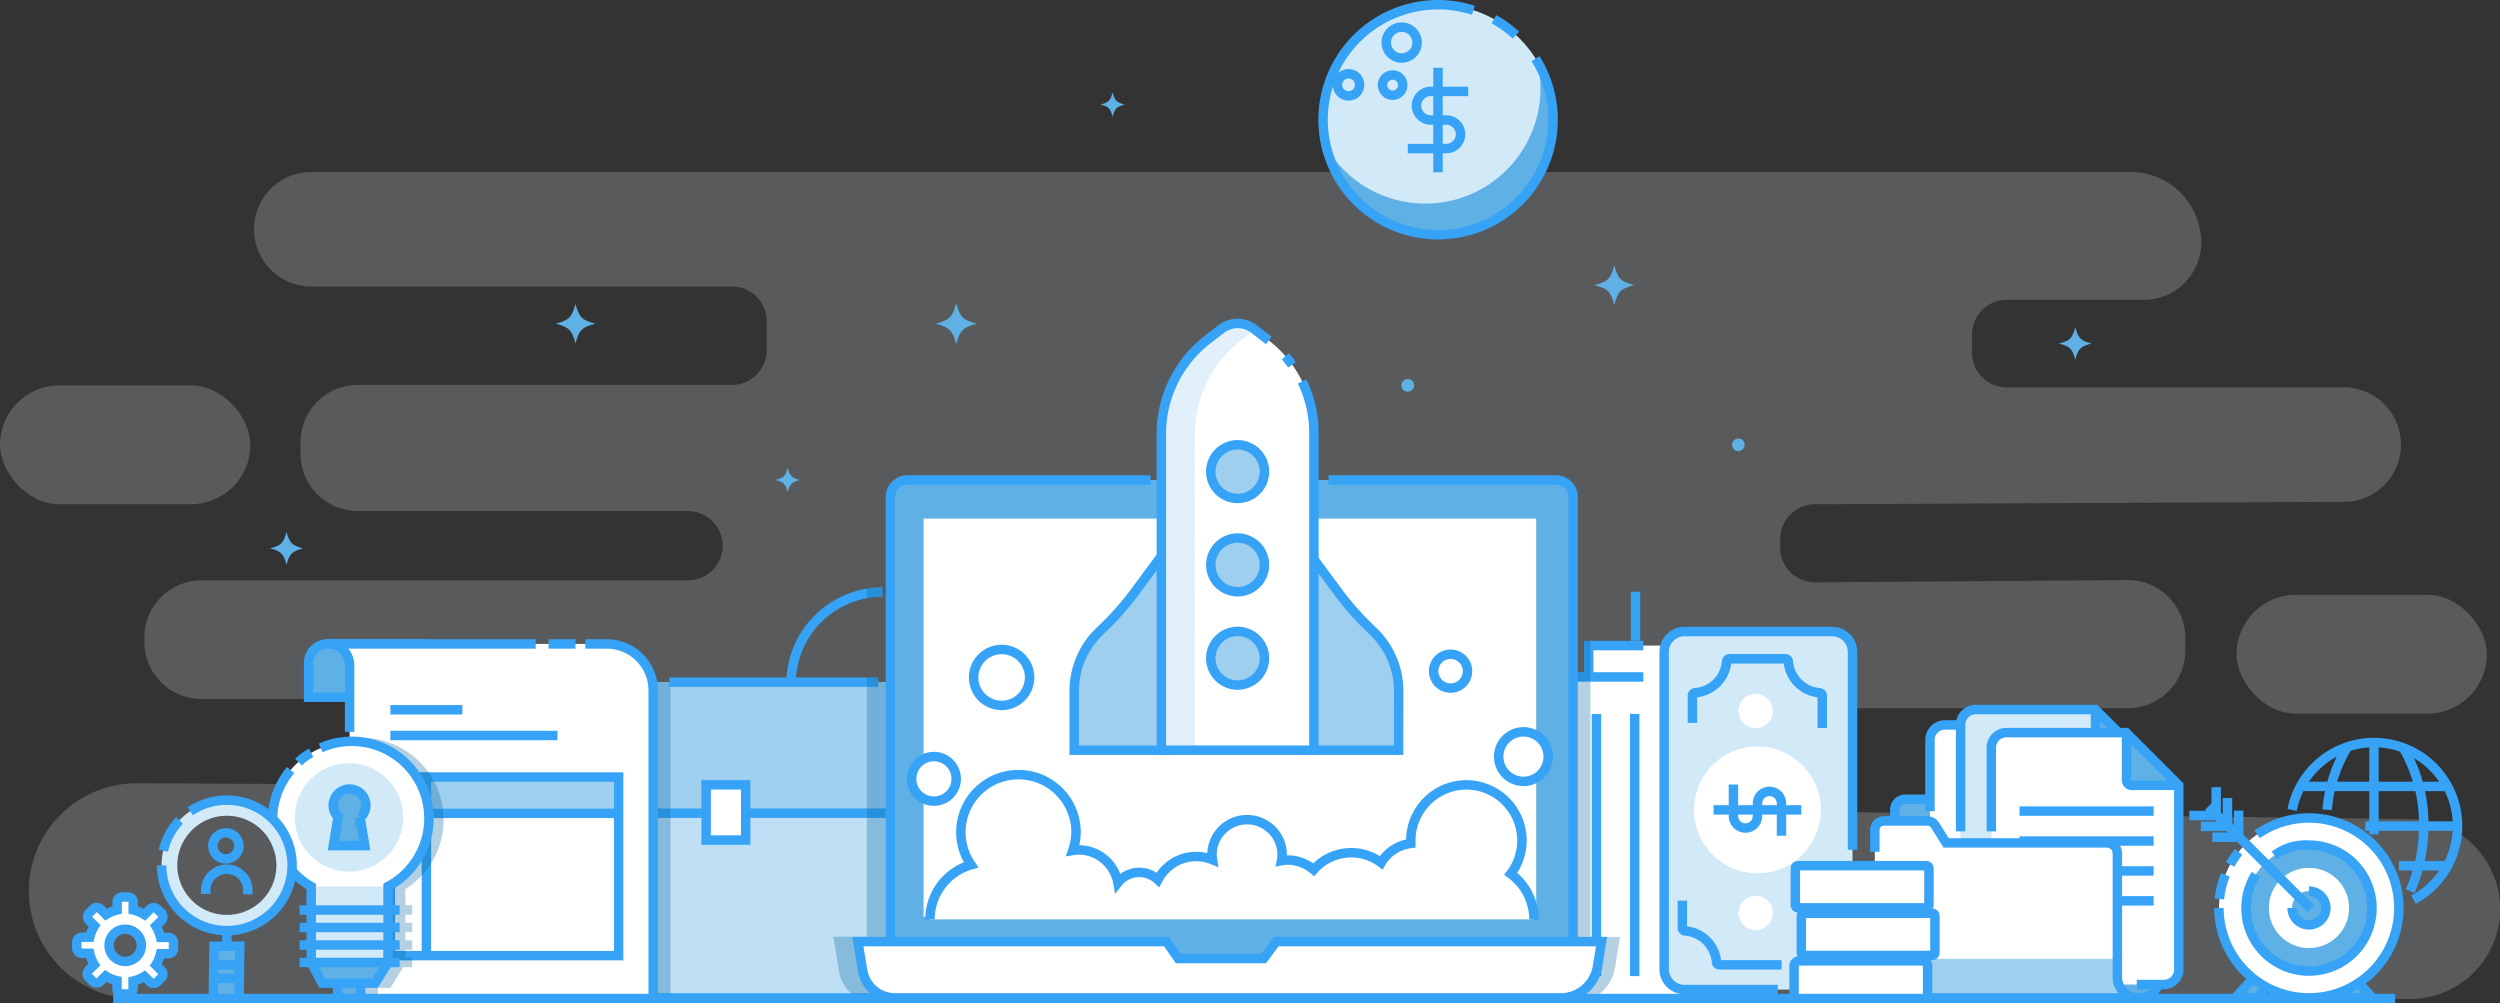 <svg xmlns="http://www.w3.org/2000/svg" viewBox="0 0 396.93 159.29"><rect x="0" y="0" width="396.93" height="159.29" fill="#333333" stroke="none"/><defs><style>.cls-1{fill:#edf6fc;opacity:0.2;}.cls-2{fill:#5fb0e5;}.cls-3{fill:#d2e9f7;}.cls-10,.cls-4{fill:none;stroke-miterlimit:10;stroke-width:1.5px;}.cls-4{stroke:#36a3f7;}.cls-5{fill:#bfdff5;}.cls-6{fill:#9fd0ef;}.cls-7{fill:#fff;}.cls-13,.cls-8{fill:#9ecfef;}.cls-12,.cls-9{fill:#0565a2;}.cls-11,.cls-9{opacity:0.3;}.cls-10{stroke:#0686d8;}.cls-13{opacity:0.31;}</style></defs><title>Asset 1</title><g id="Layer_2" data-name="Layer 2"><g id="Startup"><g id="Efect"><rect class="cls-1" y="61.19" width="39.75" height="18.87" rx="9.43" ry="9.43"/><rect class="cls-1" x="355.1" y="94.44" width="39.75" height="18.87" rx="9.43" ry="9.43"/><path class="cls-1" d="M49.42,27.31H338.29a11.21,11.21,0,0,1,11.2,11.22h0a9.08,9.08,0,0,1-9.08,9.07H318.6a5.51,5.51,0,0,0-5.5,5.51V56a5.5,5.5,0,0,0,5.5,5.5h53.52a9.09,9.09,0,0,1,9.09,9.09h0a9.09,9.09,0,0,1-9,9.09l-84.08.38a5.5,5.5,0,0,0-5.48,5.5v1.39a5.51,5.51,0,0,0,5.54,5.51l49.61-.36a9.1,9.1,0,0,1,9.15,9.12v2.15a9.09,9.09,0,0,1-9.09,9.07H271.92a5.51,5.51,0,0,0-5.51,5.5v5.22a5.51,5.51,0,0,0,5.44,5.51l111,1.38a14.28,14.28,0,0,1,14.1,14.27h0a14.28,14.28,0,0,1-14.28,14.28H21.7A17.13,17.13,0,0,1,4.58,141.47h0a17.11,17.11,0,0,1,17.21-17.11l37.06.18a5.51,5.51,0,0,0,5.54-5.5v-2.55a5.51,5.51,0,0,0-5.51-5.5H32a9.09,9.09,0,0,1-9.09-9.09v-.66A9.09,9.09,0,0,1,32,92.15h77.24a5.5,5.5,0,0,0,5.5-5.5h0a5.51,5.51,0,0,0-5.5-5.51H56.81a9.09,9.09,0,0,1-9.09-9.09V70.2a9.09,9.09,0,0,1,9.09-9.09h59.42a5.51,5.51,0,0,0,5.5-5.51V51a5.51,5.51,0,0,0-5.5-5.51H49.42a9.09,9.09,0,0,1-9.09-9.09v0A9.09,9.09,0,0,1,49.42,27.31Z"/><path id="_Path_" data-name="&lt;Path&gt;" class="cls-2" d="M277,70.62a1,1,0,1,1-1-1A1,1,0,0,1,277,70.62Z"/><path id="_Path_2" data-name="&lt;Path&gt;" class="cls-2" d="M224.51,61.19a1,1,0,1,1-1-1A1,1,0,0,1,224.51,61.19Z"/><path id="_Path_3" data-name="&lt;Path&gt;" class="cls-2" d="M332.06,54.54c-1.73.46-2.11.83-2.57,2.57-.46-1.74-.83-2.11-2.57-2.57,1.74-.46,2.11-.83,2.57-2.57C330,53.71,330.33,54.08,332.06,54.54Z"/><path id="_Path_4" data-name="&lt;Path&gt;" class="cls-2" d="M127,76.21c-1.31.35-1.59.63-1.94,1.94-.34-1.31-.63-1.59-1.93-1.94,1.3-.35,1.59-.63,1.93-1.94C125.42,75.58,125.7,75.86,127,76.21Z"/><path id="_Path_5" data-name="&lt;Path&gt;" class="cls-2" d="M178.59,16.6c-1.31.34-1.59.62-1.94,1.93-.34-1.31-.62-1.59-1.93-1.93,1.31-.35,1.59-.63,1.93-1.94C177,16,177.28,16.25,178.59,16.6Z"/><path id="_Path_6" data-name="&lt;Path&gt;" class="cls-2" d="M48.11,87.07c-1.77.47-2.15.85-2.62,2.61-.47-1.76-.85-2.14-2.61-2.61,1.76-.47,2.14-.85,2.61-2.62C46,86.22,46.34,86.6,48.11,87.07Z"/><path id="_Path_7" data-name="&lt;Path&gt;" class="cls-2" d="M94.52,51.39c-2.13.57-2.58,1-3.15,3.15-.56-2.13-1-2.58-3.15-3.15,2.13-.56,2.59-1,3.15-3.15C91.94,50.37,92.39,50.83,94.52,51.39Z"/><path id="_Path_8" data-name="&lt;Path&gt;" class="cls-2" d="M259.45,45.27c-2.13.57-2.59,1-3.15,3.15-.56-2.13-1-2.58-3.15-3.15,2.13-.56,2.59-1,3.15-3.14C256.86,44.25,257.32,44.71,259.45,45.27Z"/><path id="_Path_9" data-name="&lt;Path&gt;" class="cls-2" d="M155.09,51.39c-2.2.59-2.68,1.06-3.27,3.27-.58-2.21-1.06-2.68-3.27-3.27,2.21-.58,2.69-1.06,3.27-3.27C152.41,50.33,152.89,50.81,155.09,51.39Z"/></g><circle id="_Path_10" data-name="&lt;Path&gt;" class="cls-3" cx="228.31" cy="19.05" r="18.3" transform="translate(1.76 53.17) rotate(-13.34)"/><path class="cls-2" d="M244.1,9.84a18.29,18.29,0,0,1-33.59,13.43A18.29,18.29,0,1,0,244.1,9.84Z"/><path id="_Path_11" data-name="&lt;Path&gt;" class="cls-4" d="M243.8,9.31a18.26,18.26,0,1,1-9.87-7.68"/><path id="_Path_12" data-name="&lt;Path&gt;" class="cls-4" d="M237.2,3.05a18.06,18.06,0,0,1,3.49,2.53"/><g id="_Group_" data-name="&lt;Group&gt;"><path id="_Path_13" data-name="&lt;Path&gt;" class="cls-4" d="M233.11,14.51h-5.94a2.27,2.27,0,0,0-2.27,2.27h0a2.27,2.27,0,0,0,2.27,2.27h2.45a2.27,2.27,0,0,1,2.27,2.27h0a2.27,2.27,0,0,1-2.27,2.27h-6.11"/><line id="_Path_14" data-name="&lt;Path&gt;" class="cls-4" x1="228.31" y1="10.76" x2="228.31" y2="27.35"/></g><path class="cls-4" d="M225,6.76a2.45,2.45,0,1,1-2.45-2.45A2.45,2.45,0,0,1,225,6.76Z"/><circle class="cls-4" cx="214.11" cy="13.47" r="1.76"/><circle class="cls-4" cx="221.11" cy="13.51" r="1.61"/><rect class="cls-5" x="99.29" y="108.31" width="83.14" height="50.13" rx="1.98" ry="1.98"/><path class="cls-6" d="M101.27,108.31h79.18a2,2,0,0,1,2,2v18.81a0,0,0,0,1,0,0H99.29a0,0,0,0,1,0,0V110.29A2,2,0,0,1,101.27,108.31Z"/><path class="cls-4" d="M182.43,156.45a2,2,0,0,1-2,2H101.27a2,2,0,0,1-2-2"/><line class="cls-4" x1="106.27" y1="108.31" x2="139.44" y2="108.31"/><line class="cls-4" x1="99.29" y1="129.11" x2="182.43" y2="129.11"/><rect class="cls-7" x="163.12" y="124.61" width="6.28" height="8.77"/><rect class="cls-7" x="112.12" y="124.61" width="6.28" height="8.77"/><rect class="cls-4" x="163.12" y="124.61" width="6.28" height="8.77"/><rect class="cls-4" x="112.12" y="124.61" width="6.28" height="8.77"/><path class="cls-4" d="M125.6,108.52A14.55,14.55,0,0,1,140.11,94h0"/><g id="_Group_2" data-name="&lt;Group&gt;"><path id="_Rectangle_" data-name="&lt;Rectangle&gt;" class="cls-2" d="M302.27,126.9H341.4a1.49,1.49,0,0,1,1.49,1.49v27.17a2.88,2.88,0,0,1-2.88,2.88H300.85a0,0,0,0,1,0,0V128.32A1.42,1.42,0,0,1,302.27,126.9Z"/><path id="_Path_15" data-name="&lt;Path&gt;" class="cls-4" d="M327.26,126.9H302.48a1.63,1.63,0,0,0-1.63,1.63v29.91h38.74a3.3,3.3,0,0,0,3.3-3.3V128.61a1.72,1.72,0,0,0-1.71-1.71h-2.59"/><g id="_Group_3" data-name="&lt;Group&gt;"><path id="_Path_16" data-name="&lt;Path&gt;" class="cls-7" d="M327.83,115.1l8.38,8.37V152.7a2.4,2.4,0,0,1-2.4,2.4h-25a2.39,2.39,0,0,1-2.39-2.4V117.49a2.39,2.39,0,0,1,2.39-2.39Z"/><polygon id="_Path_17" data-name="&lt;Path&gt;" class="cls-2" points="327.83 123.47 327.83 115.1 336.21 123.47 327.83 123.47"/><path id="_Path_18" data-name="&lt;Path&gt;" class="cls-4" d="M336.21,123.47h-7.54a.84.84,0,0,1-.84-.83V115.1"/><path id="_Path_19" data-name="&lt;Path&gt;" class="cls-4" d="M306.42,128.78V117.49a2.39,2.39,0,0,1,2.39-2.39h19l8.38,8.37V152.7a2.4,2.4,0,0,1-2.4,2.4h-25"/></g><g id="_Group_4" data-name="&lt;Group&gt;"><path id="_Path_20" data-name="&lt;Path&gt;" class="cls-3" d="M332.71,112.66l8.37,8.37v29.24a2.39,2.39,0,0,1-2.39,2.39h-25a2.39,2.39,0,0,1-2.4-2.39V115.06a2.39,2.39,0,0,1,2.4-2.4Z"/><polygon id="_Path_21" data-name="&lt;Path&gt;" class="cls-2" points="332.71 121.03 332.71 112.66 341.08 121.03 332.71 121.03"/><path id="_Path_22" data-name="&lt;Path&gt;" class="cls-4" d="M341.08,121h-7.53a.83.83,0,0,1-.84-.83v-7.54"/><line id="_Path_23" data-name="&lt;Path&gt;" class="cls-4" x1="337.06" y1="125.12" x2="315.76" y2="125.12"/><line id="_Path_24" data-name="&lt;Path&gt;" class="cls-4" x1="337.06" y1="129.87" x2="315.76" y2="129.87"/><line id="_Path_25" data-name="&lt;Path&gt;" class="cls-4" x1="337.06" y1="134.62" x2="315.76" y2="134.62"/><line id="_Path_26" data-name="&lt;Path&gt;" class="cls-4" x1="337.06" y1="139.37" x2="315.76" y2="139.37"/><path id="_Path_27" data-name="&lt;Path&gt;" class="cls-4" d="M311.29,132V115.06a2.39,2.39,0,0,1,2.4-2.4h19l8.37,8.37v29.24a2.39,2.39,0,0,1-2.39,2.39h-1.1"/></g><g id="_Group_5" data-name="&lt;Group&gt;"><path id="_Path_28" data-name="&lt;Path&gt;" class="cls-7" d="M337.59,116.32l8.37,8.37v29.23a2.39,2.39,0,0,1-2.4,2.4h-25a2.39,2.39,0,0,1-2.39-2.4V118.71a2.39,2.39,0,0,1,2.39-2.39Z"/><polygon id="_Path_29" data-name="&lt;Path&gt;" class="cls-2" points="337.59 124.69 337.59 116.32 345.96 124.69 337.59 124.69"/><path id="_Path_30" data-name="&lt;Path&gt;" class="cls-4" d="M346,124.69h-7.54a.83.83,0,0,1-.83-.84v-7.53"/><line id="_Path_31" data-name="&lt;Path&gt;" class="cls-4" x1="341.94" y1="128.78" x2="320.64" y2="128.78"/><line id="_Path_32" data-name="&lt;Path&gt;" class="cls-4" x1="341.94" y1="133.53" x2="320.64" y2="133.53"/><line id="_Path_33" data-name="&lt;Path&gt;" class="cls-4" x1="341.94" y1="138.28" x2="320.64" y2="138.28"/><line id="_Path_34" data-name="&lt;Path&gt;" class="cls-4" x1="341.94" y1="143.03" x2="320.64" y2="143.03"/><path id="_Path_35" data-name="&lt;Path&gt;" class="cls-4" d="M316.17,132V118.71a2.39,2.39,0,0,1,2.39-2.39h19l8.37,8.37v29.23a2.39,2.39,0,0,1-2.4,2.4h-4.27"/></g><path id="_Path_36" data-name="&lt;Path&gt;" class="cls-7" d="M339.52,158.44H299.41a1.74,1.74,0,0,1-1.74-1.74V131.79a1.45,1.45,0,0,1,1.45-1.45H306a1.46,1.46,0,0,1,1.23.68l1.77,2.81h25.51a1.67,1.67,0,0,1,1.67,1.67v19.57A3.29,3.29,0,0,0,339.52,158.44Z"/><path id="_Path_37" data-name="&lt;Path&gt;" class="cls-8" d="M336.16,155.07v-2.83H297.67v4.46a1.74,1.74,0,0,0,1.74,1.74h40.11A3.29,3.29,0,0,1,336.16,155.07Z"/><path id="_Path_38" data-name="&lt;Path&gt;" class="cls-4" d="M297.67,135.24v-3.45a1.45,1.45,0,0,1,1.45-1.45H306a1.46,1.46,0,0,1,1.23.68l1.77,2.81h25.51a1.67,1.67,0,0,1,1.67,1.67v19.57a3.29,3.29,0,0,0,3.36,3.37H299.41"/></g><path class="cls-9" d="M106.46,158.44V109.62a8.28,8.28,0,0,0-.19-1.74v.43h-5a2,2,0,0,0-2,2v46.16h-.75a2.71,2.71,0,0,0,.86,2h7.06Z"/><path id="_Path_39" data-name="&lt;Path&gt;" class="cls-2" d="M93.73,110.71v-3.89a4,4,0,0,1,4.1-4.18H52a2.94,2.94,0,0,0-3,2.87v5.2Z"/><path id="_Path_40" data-name="&lt;Path&gt;" class="cls-4" d="M67.74,102.24H52a3,3,0,0,0-3,3v5.46h6.28"/><path id="_Path_41" data-name="&lt;Path&gt;" class="cls-7" d="M103.71,158.44V109.62a7.37,7.37,0,0,0-7.38-7.38H51.76a3.44,3.44,0,0,1,3.75,3.64v52.56Z"/><line id="_Path_42" data-name="&lt;Path&gt;" class="cls-4" x1="55.51" y1="140.36" x2="55.51" y2="158.44"/><path id="_Path_43" data-name="&lt;Path&gt;" class="cls-4" d="M85.05,102.24H51.76a3.44,3.44,0,0,1,3.75,3.64V116.2"/><line id="_Path_44" data-name="&lt;Path&gt;" class="cls-4" x1="91.37" y1="102.24" x2="87.1" y2="102.24"/><path id="_Path_45" data-name="&lt;Path&gt;" class="cls-4" d="M103.71,158.44V109.62a7.37,7.37,0,0,0-7.38-7.38H92.94"/><line id="_Path_46" data-name="&lt;Path&gt;" class="cls-4" x1="61.98" y1="112.69" x2="73.41" y2="112.69"/><line id="_Path_47" data-name="&lt;Path&gt;" class="cls-4" x1="61.98" y1="116.78" x2="88.51" y2="116.78"/><rect id="_Rectangle_2" data-name="&lt;Rectangle&gt;" class="cls-8" x="61.98" y="123.37" width="36.24" height="5.76"/><rect id="_Rectangle_3" data-name="&lt;Rectangle&gt;" class="cls-4" x="61.98" y="123.37" width="36.24" height="28.36"/><line id="_Path_48" data-name="&lt;Path&gt;" class="cls-4" x1="61.29" y1="129.14" x2="97.54" y2="129.14"/><line id="_Path_49" data-name="&lt;Path&gt;" class="cls-4" x1="67.7" y1="151.74" x2="67.7" y2="122.66"/><g id="_Group_6" data-name="&lt;Group&gt;"><rect id="_Rectangle_4" data-name="&lt;Rectangle&gt;" class="cls-7" x="252.24" y="102.5" width="14.34" height="8.78"/><polyline id="_Path_50" data-name="&lt;Path&gt;" class="cls-4" points="252.24 111.29 252.24 102.5 260.92 102.5"/><path id="_Rectangle_5" data-name="&lt;Rectangle&gt;" class="cls-7" d="M249.54,107.48h20a1.39,1.39,0,0,1,1.39,1.39v49a0,0,0,0,1,0,0H248.15a0,0,0,0,1,0,0v-49A1.39,1.39,0,0,1,249.54,107.48Z"/><line id="_Path_51" data-name="&lt;Path&gt;" class="cls-4" x1="249.77" y1="107.48" x2="260.92" y2="107.48"/><line id="_Path_52" data-name="&lt;Path&gt;" class="cls-4" x1="259.67" y1="93.95" x2="259.67" y2="101.73"/><line id="_Path_53" data-name="&lt;Path&gt;" class="cls-4" x1="253.47" y1="113.35" x2="253.47" y2="154.98"/><line id="_Path_54" data-name="&lt;Path&gt;" class="cls-4" x1="259.54" y1="113.35" x2="259.54" y2="154.98"/><line id="_Path_55" data-name="&lt;Path&gt;" class="cls-10" x1="265.6" y1="113.35" x2="265.6" y2="154.98"/><g id="_Group_7" data-name="&lt;Group&gt;"><rect id="_Rectangle_6" data-name="&lt;Rectangle&gt;" class="cls-3" x="250.75" y="113.74" width="56.84" height="29.91" rx="1.94" ry="1.94" transform="translate(150.48 407.87) rotate(-90)"/><path id="_Path_56" data-name="&lt;Path&gt;" class="cls-4" d="M294.13,134.92V103.51a3.24,3.24,0,0,0-3.24-3.24H267.46a3.24,3.24,0,0,0-3.24,3.24v50.36a3.24,3.24,0,0,0,3.24,3.24h14.81"/><path id="_Path_57" data-name="&lt;Path&gt;" class="cls-7" d="M289.1,128.79a10.07,10.07,0,1,1-9.86-10.27A10.07,10.07,0,0,1,289.1,128.79Z"/><path id="_Path_58" data-name="&lt;Path&gt;" class="cls-7" d="M281.47,112.93a2.72,2.72,0,1,1-2.66-2.76A2.71,2.71,0,0,1,281.47,112.93Z"/><path id="_Path_59" data-name="&lt;Path&gt;" class="cls-7" d="M281.47,145a2.72,2.72,0,1,1-2.66-2.77A2.71,2.71,0,0,1,281.47,145Z"/><g id="_Group_8" data-name="&lt;Group&gt;"><path id="_Path_60" data-name="&lt;Path&gt;" class="cls-4" d="M275.22,124.56v5a1.92,1.92,0,0,0,1.91,1.91h0a1.92,1.92,0,0,0,1.91-1.91v-2a1.91,1.91,0,0,1,1.9-1.91h0a1.91,1.91,0,0,1,1.91,1.91v5.13"/><line id="_Path_61" data-name="&lt;Path&gt;" class="cls-4" x1="272.07" y1="128.59" x2="286" y2="128.59"/></g><path id="_Path_62" data-name="&lt;Path&gt;" class="cls-4" d="M289.32,115.59v-5.12a.48.48,0,0,0-.46-.48,5.4,5.4,0,0,1-4.92-4.94.47.47,0,0,0-.47-.45H274.6a.47.47,0,0,0-.46.45,5.41,5.41,0,0,1-5,4.94.45.45,0,0,0-.43.44v4.34"/><path id="_Path_63" data-name="&lt;Path&gt;" class="cls-4" d="M282.87,153.19H273a.49.49,0,0,1-.47-.45,5.41,5.41,0,0,0-5-4.94.45.45,0,0,1-.42-.44V143"/></g><path id="_Path_64" data-name="&lt;Path&gt;" class="cls-7" d="M284.85,158.44v-5.07a.81.81,0,0,1,.81-.81h19.58a.81.81,0,0,1,.81.81v5.07Z"/><path id="_Path_65" data-name="&lt;Path&gt;" class="cls-4" d="M284.85,158.44v-5.07a.81.81,0,0,1,.81-.81h19.58a.81.81,0,0,1,.81.81v5.07"/><rect id="_Rectangle_7" data-name="&lt;Rectangle&gt;" class="cls-7" x="286" y="145" width="21.21" height="6.7" rx="0.39" ry="0.39"/><rect id="_Rectangle_8" data-name="&lt;Rectangle&gt;" class="cls-4" x="286" y="145" width="21.21" height="6.7" rx="0.39" ry="0.39"/><rect id="_Rectangle_9" data-name="&lt;Rectangle&gt;" class="cls-7" x="285.05" y="137.44" width="21.21" height="6.7" rx="0.39" ry="0.39"/><rect id="_Rectangle_10" data-name="&lt;Rectangle&gt;" class="cls-4" x="285.05" y="137.44" width="21.21" height="6.7" rx="0.39" ry="0.39"/></g><path class="cls-9" d="M256.43,153.62l.79-4.87h-4.71v-47h-1v5h-1.72v.75h-.23a1.39,1.39,0,0,0-1.39,1.39v49h5.65A6.6,6.6,0,0,0,256.43,153.62Z"/><g class="cls-11"><path class="cls-12" d="M140.11,93.26a15.56,15.56,0,0,0-2.48.22V95a13.45,13.45,0,0,1,2.48-.24Z"/><path class="cls-12" d="M183.18,156.46h-.75V129.86h0v-1.5h0V110.29a2,2,0,0,0-2-2h-41v-.75h-1.81v41.19h-5.31l.9,5.46a5.91,5.91,0,0,0,5.86,5h41.36A2.74,2.74,0,0,0,183.18,156.46Z"/></g><rect id="_Rectangle_11" data-name="&lt;Rectangle&gt;" class="cls-2" x="141.38" y="76.21" width="108.38" height="77.9" rx="1" ry="1"/><path id="_Path_66" data-name="&lt;Path&gt;" class="cls-4" d="M210.93,76.21h36.14a2.7,2.7,0,0,1,2.69,2.69v72.52a2.7,2.7,0,0,1-2.69,2.69h-103a2.7,2.7,0,0,1-2.69-2.69V78.9a2.7,2.7,0,0,1,2.69-2.69h38.61"/><rect id="_Rectangle_12" data-name="&lt;Rectangle&gt;" class="cls-7" x="146.64" y="82.34" width="97.27" height="63.22"/><path id="_Path_67" data-name="&lt;Path&gt;" class="cls-7" d="M247.86,158.44H142.08a5.19,5.19,0,0,1-5.12-4.35l-.75-4.59h49l1.87,2.69h13.55l2-2.69h51.65l-.65,4A5.91,5.91,0,0,1,247.86,158.44Z"/><path id="_Path_68" data-name="&lt;Path&gt;" class="cls-4" d="M247.86,158.44H142.08a5.19,5.19,0,0,1-5.12-4.35l-.75-4.59h49l1.87,2.69h13.55l2-2.69h51.65l-.65,4A5.91,5.91,0,0,1,247.86,158.44Z"/><g id="_Group_9" data-name="&lt;Group&gt;"><path id="_Path_69" data-name="&lt;Path&gt;" class="cls-8" d="M170.55,119.11h14.72v-32l-5.43,7.34a47.92,47.92,0,0,1-5.29,5.83,13.14,13.14,0,0,0-4,9.45Z"/><path id="_Path_70" data-name="&lt;Path&gt;" class="cls-8" d="M222.06,119.11H207.35v-32l5.43,7.34a47.11,47.11,0,0,0,5.29,5.83,13.17,13.17,0,0,1,4,9.45Z"/><path id="_Path_71" data-name="&lt;Path&gt;" class="cls-4" d="M222.06,119.11H207.35v-32l5.43,7.34a47.11,47.11,0,0,0,5.29,5.83,13.17,13.17,0,0,1,4,9.45Z"/><path id="_Path_72" data-name="&lt;Path&gt;" class="cls-4" d="M170.55,119.11h14.72v-32l-5.43,7.34a47.92,47.92,0,0,1-5.29,5.83,13.14,13.14,0,0,0-4,9.45Z"/><path id="_Path_73" data-name="&lt;Path&gt;" class="cls-7" d="M208.61,119.11H184.39V68.91a18.92,18.92,0,0,1,7.34-15l2.17-1.67a4.26,4.26,0,0,1,5.2,0l2.36,1.82a18.42,18.42,0,0,1,7.15,14.57Z"/><path id="_Path_74" data-name="&lt;Path&gt;" class="cls-13" d="M197.06,54l2.1-1.62-.06,0a4.26,4.26,0,0,0-5.2,0L191.73,54a18.92,18.92,0,0,0-7.34,15v50.2h5.32V68.91A18.9,18.9,0,0,1,197.06,54Z"/><path id="_Path_75" data-name="&lt;Path&gt;" class="cls-4" d="M206.74,60.58a18.51,18.51,0,0,1,1.87,8.09v50.44H184.39V68.91a18.92,18.92,0,0,1,7.34-15l2.17-1.67a4.26,4.26,0,0,1,5.2,0l2.36,1.82"/><path id="_Path_76" data-name="&lt;Path&gt;" class="cls-4" d="M204.08,56.57c.37.43.73.88,1.06,1.35"/><path id="_Path_77" data-name="&lt;Path&gt;" class="cls-8" d="M200.76,74.88a4.26,4.26,0,1,1-4.26-4.26A4.26,4.26,0,0,1,200.76,74.88Z"/><path id="_Path_78" data-name="&lt;Path&gt;" class="cls-8" d="M200.76,89.69a4.26,4.26,0,1,1-4.26-4.26A4.26,4.26,0,0,1,200.76,89.69Z"/><path id="_Path_79" data-name="&lt;Path&gt;" class="cls-8" d="M200.76,104.5a4.26,4.26,0,1,1-4.26-4.25A4.26,4.26,0,0,1,200.76,104.5Z"/><path id="_Path_80" data-name="&lt;Path&gt;" class="cls-4" d="M200.76,74.88a4.26,4.26,0,1,1-4.26-4.26A4.26,4.26,0,0,1,200.76,74.88Z"/><path id="_Path_81" data-name="&lt;Path&gt;" class="cls-4" d="M200.76,89.69a4.26,4.26,0,1,1-4.26-4.26A4.26,4.26,0,0,1,200.76,89.69Z"/><path id="_Path_82" data-name="&lt;Path&gt;" class="cls-4" d="M200.76,104.5a4.26,4.26,0,1,1-4.26-4.25A4.26,4.26,0,0,1,200.76,104.5Z"/><path id="_Path_83" data-name="&lt;Path&gt;" class="cls-7" d="M245.81,120.12a3.93,3.93,0,1,1-3.93-3.92A3.93,3.93,0,0,1,245.81,120.12Z"/><circle id="_Path_84" data-name="&lt;Path&gt;" class="cls-7" cx="230.31" cy="106.56" r="2.69"/><circle id="_Path_85" data-name="&lt;Path&gt;" class="cls-7" cx="148.28" cy="123.66" r="3.54"/><path id="_Path_86" data-name="&lt;Path&gt;" class="cls-7" d="M163.47,107.56a4.44,4.44,0,1,1-4.43-4.44A4.43,4.43,0,0,1,163.47,107.56Z"/><path class="cls-7" d="M239.87,138.71A8.82,8.82,0,1,0,224,133.44c0,.16,0,.32,0,.48a6.31,6.31,0,0,0-4.71,3.05,7.94,7.94,0,0,0-10.72,1.12,6.33,6.33,0,0,0-4.1-1.54,6.25,6.25,0,0,0-1,.1,4.92,4.92,0,0,0,.1-.94,5.57,5.57,0,1,0-11.14,0,6.82,6.82,0,0,0,.08.79,6.85,6.85,0,0,0-8.67,3.18,4.33,4.33,0,0,0-6.35.47,6.34,6.34,0,0,0-6.23-5.21,7,7,0,0,0-.93.09,9,9,0,0,0,.51-2.9,9.14,9.14,0,1,0-16.67,5.18,9,9,0,0,0-6.51,8.66h95.82A9,9,0,0,0,239.87,138.71Z"/><path id="_Path_87" data-name="&lt;Path&gt;" class="cls-4" d="M245.81,120.12a3.93,3.93,0,1,1-3.93-3.92A3.93,3.93,0,0,1,245.81,120.12Z"/><circle id="_Path_88" data-name="&lt;Path&gt;" class="cls-4" cx="230.31" cy="106.56" r="2.69"/><circle id="_Path_89" data-name="&lt;Path&gt;" class="cls-4" cx="148.28" cy="123.66" r="3.54"/><path id="_Path_90" data-name="&lt;Path&gt;" class="cls-4" d="M163.47,107.56a4.44,4.44,0,1,1-4.43-4.44A4.43,4.43,0,0,1,163.47,107.56Z"/><path id="_Compound_Path_" data-name="&lt;Compound Path&gt;" class="cls-4" d="M243.55,146a9,9,0,0,0-3.68-7.26A8.82,8.82,0,1,0,224,133.44c0,.16,0,.32,0,.48a6.31,6.31,0,0,0-4.71,3.05,7.94,7.94,0,0,0-10.72,1.12,6.33,6.33,0,0,0-4.1-1.54,6.25,6.25,0,0,0-1,.1,4.92,4.92,0,0,0,.1-.94,5.57,5.57,0,1,0-11.14,0,6.82,6.82,0,0,0,.08.79,6.85,6.85,0,0,0-8.67,3.18,4.33,4.33,0,0,0-6.35.47,6.34,6.34,0,0,0-6.23-5.21,7,7,0,0,0-.93.09,9,9,0,0,0,.51-2.9,9.14,9.14,0,1,0-16.67,5.18,9,9,0,0,0-6.51,8.66"/></g><path class="cls-9" d="M60,157.54v-.69h2L64,153.56h1.43v-1.5H64.36v-1.27h1.09v-1.5H64.36V148h1.09v-1.5H64.36v-1.27h1.09v-1.5H64.36v-2.57a13,13,0,0,0-6.85-24,12.09,12.09,0,0,0-2,.17v23h-.75v16.49h.08v.69a1.75,1.75,0,0,0,.26.9h4.64A1.75,1.75,0,0,0,60,157.54Z"/><g id="_Group_10" data-name="&lt;Group&gt;"><g id="_Group_11" data-name="&lt;Group&gt;"><rect id="_Rectangle_13" data-name="&lt;Rectangle&gt;" class="cls-2" x="53.59" y="152.93" width="3.66" height="5.61" rx="1" ry="1"/><rect id="_Rectangle_14" data-name="&lt;Rectangle&gt;" class="cls-4" x="53.59" y="152.93" width="3.66" height="5.61" rx="1" ry="1"/><path id="_Path_91" data-name="&lt;Path&gt;" class="cls-7" d="M67.75,130.15a12.24,12.24,0,1,0-18.34,10.6v12.06l1.73,3.29h8.41l2.06-3.29V140.75A12.25,12.25,0,0,0,67.75,130.15Z"/><polygon id="_Path_92" data-name="&lt;Path&gt;" class="cls-3" points="49.41 140.75 49.41 152.81 51.14 156.1 59.55 156.1 61.61 152.81 61.61 140.75 49.41 140.75"/><polygon id="_Path_93" data-name="&lt;Path&gt;" class="cls-2" points="61.61 152.81 59.55 156.1 51.14 156.1 49.41 152.81 61.61 152.81"/><path id="_Path_94" data-name="&lt;Path&gt;" class="cls-4" d="M46.15,122.26a12.23,12.23,0,0,0,3.26,18.49v12.06l1.73,3.29h8.41l2.06-3.29V140.75a12.24,12.24,0,0,0-10.7-22"/><path id="_Path_95" data-name="&lt;Path&gt;" class="cls-4" d="M49.41,119.54a7.18,7.18,0,0,0-2,1.47"/><line id="_Path_96" data-name="&lt;Path&gt;" class="cls-4" x1="47.57" y1="144.49" x2="63.45" y2="144.49"/><line id="_Path_97" data-name="&lt;Path&gt;" class="cls-4" x1="47.57" y1="147.26" x2="63.45" y2="147.26"/><line id="_Path_98" data-name="&lt;Path&gt;" class="cls-4" x1="47.57" y1="150.04" x2="63.45" y2="150.04"/><line id="_Path_99" data-name="&lt;Path&gt;" class="cls-4" x1="47.57" y1="152.81" x2="63.45" y2="152.81"/><circle id="_Path_100" data-name="&lt;Path&gt;" class="cls-3" cx="55.42" cy="129.78" r="8.61" transform="translate(-46.79 32.48) rotate(-23.28)"/><path id="_Path_101" data-name="&lt;Path&gt;" class="cls-2" d="M58.09,127.89a2.59,2.59,0,1,0-4.41,1.82l-.76,4.55h5l-.74-4.42A2.57,2.57,0,0,0,58.09,127.89Z"/><path id="_Path_102" data-name="&lt;Path&gt;" class="cls-4" d="M58.09,127.89a2.59,2.59,0,1,0-4.41,1.82l-.76,4.55h5l-.74-4.42A2.57,2.57,0,0,0,58.09,127.89Z"/></g></g><g id="_Group_12" data-name="&lt;Group&gt;"><g id="_Group_13" data-name="&lt;Group&gt;"><g id="_Group_14" data-name="&lt;Group&gt;"><line id="_Path_103" data-name="&lt;Path&gt;" class="cls-4" x1="36.02" y1="147.22" x2="36.02" y2="151.51"/><path id="_Compound_Path_2" data-name="&lt;Compound Path&gt;" class="cls-3" d="M25.66,137.39A10.36,10.36,0,1,0,36,127,10.36,10.36,0,0,0,25.66,137.39Zm2.49,0A7.87,7.87,0,1,1,36,145.26,7.88,7.88,0,0,1,28.15,137.39Z"/><path id="_Path_104" data-name="&lt;Path&gt;" class="cls-4" d="M30.21,128.82a10.36,10.36,0,1,1-4.55,8.57"/><path id="_Path_105" data-name="&lt;Path&gt;" class="cls-4" d="M25.93,135.07a10.34,10.34,0,0,1,2.57-4.8"/><rect id="_Path_106" data-name="&lt;Path&gt;" class="cls-2" x="33.98" y="150.24" width="4.09" height="8.1"/><polyline id="_Path_107" data-name="&lt;Path&gt;" class="cls-4" points="33.86 158.44 33.98 150.24 38.07 150.24 37.96 158.44"/><line id="_Path_108" data-name="&lt;Path&gt;" class="cls-4" x1="38.17" y1="153.19" x2="33.88" y2="153.19"/><line id="_Path_109" data-name="&lt;Path&gt;" class="cls-4" x1="38.17" y1="155.33" x2="33.88" y2="155.34"/></g><g id="_Group_15" data-name="&lt;Group&gt;"><path id="_Path_110" data-name="&lt;Path&gt;" class="cls-4" d="M37.93,134.3a2.07,2.07,0,1,1-2.07-2.07A2.07,2.07,0,0,1,37.93,134.3Z"/><path id="_Path_111" data-name="&lt;Path&gt;" class="cls-4" d="M32.67,141.94v-.64A3.35,3.35,0,0,1,36,138h0a3.35,3.35,0,0,1,3.35,3.35v.64"/></g></g></g><g id="_Group_16" data-name="&lt;Group&gt;"><g id="_Group_17" data-name="&lt;Group&gt;"><path id="_Path_112" data-name="&lt;Path&gt;" class="cls-4" d="M363.92,128.6a13.26,13.26,0,1,1,19.28,14.24"/><path id="_Path_113" data-name="&lt;Path&gt;" class="cls-4" d="M381.58,118.75a23.77,23.77,0,0,1,3.23,12.38,25,25,0,0,1-2.15,10.35"/><path id="_Path_114" data-name="&lt;Path&gt;" class="cls-4" d="M372.61,118.75a22.76,22.76,0,0,0-3.12,9.82"/><line id="_Path_115" data-name="&lt;Path&gt;" class="cls-4" x1="376.92" y1="117.91" x2="376.92" y2="132.47"/><line id="_Path_116" data-name="&lt;Path&gt;" class="cls-4" x1="375.54" y1="131.16" x2="390.18" y2="131.16"/><line id="_Path_117" data-name="&lt;Path&gt;" class="cls-4" x1="365.71" y1="124.86" x2="388.6" y2="124.86"/><line id="_Path_118" data-name="&lt;Path&gt;" class="cls-4" x1="380.88" y1="137.46" x2="388.36" y2="137.46"/></g><line id="_Path_119" data-name="&lt;Path&gt;" class="cls-4" x1="351.87" y1="124.98" x2="351.87" y2="129.2"/><line id="_Path_120" data-name="&lt;Path&gt;" class="cls-4" x1="353.66" y1="126.69" x2="353.66" y2="130.91"/><polygon id="_Path_121" data-name="&lt;Path&gt;" class="cls-2" points="361.56 154.81 358.21 154.81 354.85 158.44 358.2 158.44 361.56 154.81"/><path id="_Path_122" data-name="&lt;Path&gt;" class="cls-4" d="M361.56,154.81h-3.35L355,158.32a.07.07,0,0,0,.06.12h3.15l.05,0Z"/><polygon id="_Path_123" data-name="&lt;Path&gt;" class="cls-2" points="376.69 158.44 373.35 158.44 369.99 154.81 373.33 154.81 376.69 158.44"/><path id="_Path_124" data-name="&lt;Path&gt;" class="cls-4" d="M376.53,158.44h-3.15l-.05,0L370,154.81h3.34l3.25,3.51A.07.07,0,0,1,376.53,158.44Z"/><circle id="_Path_125" data-name="&lt;Path&gt;" class="cls-7" cx="366.6" cy="144.16" r="14.28"/><circle id="_Path_126" data-name="&lt;Path&gt;" class="cls-2" cx="366.6" cy="144.16" r="9.98"/><circle id="_Path_127" data-name="&lt;Path&gt;" class="cls-7" cx="366.6" cy="144.16" r="6.37"/><path id="_Path_128" data-name="&lt;Path&gt;" class="cls-2" d="M369.27,144.16a2.68,2.68,0,1,1-2.67-2.68A2.68,2.68,0,0,1,369.27,144.16Z"/><path id="_Path_129" data-name="&lt;Path&gt;" class="cls-4" d="M361.13,135.81a8.2,8.2,0,0,1,5.47-1.63,10,10,0,1,1-8.45,4.66"/><path id="_Path_130" data-name="&lt;Path&gt;" class="cls-4" d="M366.6,141.48a2.68,2.68,0,1,1-2.68,2.68"/><path id="_Path_131" data-name="&lt;Path&gt;" class="cls-4" d="M354.09,137.26a13.67,13.67,0,0,1,1.35-2"/><path id="_Path_132" data-name="&lt;Path&gt;" class="cls-4" d="M352.38,142.73a14.49,14.49,0,0,1,.94-3.84"/><path id="_Path_133" data-name="&lt;Path&gt;" class="cls-4" d="M358.38,132.47a14.28,14.28,0,1,1-6.07,11.69"/><line id="_Path_134" data-name="&lt;Path&gt;" class="cls-4" x1="350.63" y1="128.04" x2="366.9" y2="144.31"/><line id="_Path_135" data-name="&lt;Path&gt;" class="cls-4" x1="355.44" y1="128.7" x2="355.44" y2="132.91"/><line id="_Path_136" data-name="&lt;Path&gt;" class="cls-4" x1="355.47" y1="132.92" x2="351.26" y2="132.92"/><line id="_Path_137" data-name="&lt;Path&gt;" class="cls-4" x1="353.65" y1="131.2" x2="349.43" y2="131.2"/><line id="_Path_138" data-name="&lt;Path&gt;" class="cls-4" x1="351.82" y1="129.48" x2="347.61" y2="129.48"/></g><path id="_Compound_Path_3" data-name="&lt;Compound Path&gt;" class="cls-7" d="M26.74,148.83H25.5a6,6,0,0,0-.75-1.8l.88-.88a.8.8,0,0,0,0-1.14l-.66-.67a.81.81,0,0,0-1.14,0l-.88.89a5.72,5.72,0,0,0-1.8-.75v-1.25a.81.81,0,0,0-.81-.81h-.93a.81.81,0,0,0-.81.81v1.25a5.76,5.76,0,0,0-1.77.73l-.88-.89a.81.81,0,0,0-1.14,0l-.67.65a.82.82,0,0,0,0,1.15L15,147a6,6,0,0,0-.75,1.8H13a.81.81,0,0,0-.81.81v.93a.82.82,0,0,0,.8.82h1.25a5.61,5.61,0,0,0,.74,1.8l-.89.88a.81.81,0,0,0,0,1.14l.66.66a.81.81,0,0,0,1.14,0l.89-.88a5.53,5.53,0,0,0,1.8.75V157a.81.81,0,0,0,.81.81h.93a.8.8,0,0,0,.81-.8v-1.25a5.84,5.84,0,0,0,1.8-.74l.88.88a.81.81,0,0,0,1.15,0l.66-.65a.8.8,0,0,0,0-1.14l-.88-.89a5.72,5.72,0,0,0,.75-1.8h1.25a.81.81,0,0,0,.81-.8v-.94A.8.8,0,0,0,26.74,148.83Zm-6.86,3.82a2.56,2.56,0,1,1,2.56-2.56A2.57,2.57,0,0,1,19.88,152.65Z"/><path id="_Compound_Path_4" data-name="&lt;Compound Path&gt;" class="cls-4" d="M26.74,148.83H25.5a6,6,0,0,0-.75-1.8l.88-.88a.8.8,0,0,0,0-1.14l-.66-.67a.81.81,0,0,0-1.14,0l-.88.89a5.72,5.72,0,0,0-1.8-.75v-1.25a.81.81,0,0,0-.81-.81h-.93a.81.81,0,0,0-.81.81v1.25a5.76,5.76,0,0,0-1.77.73l-.88-.89a.81.81,0,0,0-1.14,0l-.67.65a.82.82,0,0,0,0,1.15L15,147a6,6,0,0,0-.75,1.8H13a.81.81,0,0,0-.81.81v.93a.82.82,0,0,0,.8.82h1.25a5.61,5.61,0,0,0,.74,1.8l-.89.88a.81.81,0,0,0,0,1.14l.66.66a.81.81,0,0,0,1.14,0l.89-.88a5.53,5.53,0,0,0,1.8.75V157a.81.81,0,0,0,.81.81h.93a.8.8,0,0,0,.81-.8v-1.25a5.84,5.84,0,0,0,1.8-.74l.88.88a.81.81,0,0,0,1.15,0l.66-.65a.8.8,0,0,0,0-1.14l-.88-.89a5.72,5.72,0,0,0,.75-1.8h1.25a.81.81,0,0,0,.81-.8v-.94A.8.8,0,0,0,26.74,148.83Zm-6.86,3.82a2.56,2.56,0,1,1,2.56-2.56A2.57,2.57,0,0,1,19.88,152.65Z"/><line id="_Path_139" data-name="&lt;Path&gt;" class="cls-4" x1="17.98" y1="158.54" x2="380.28" y2="158.54"/></g></g></svg>